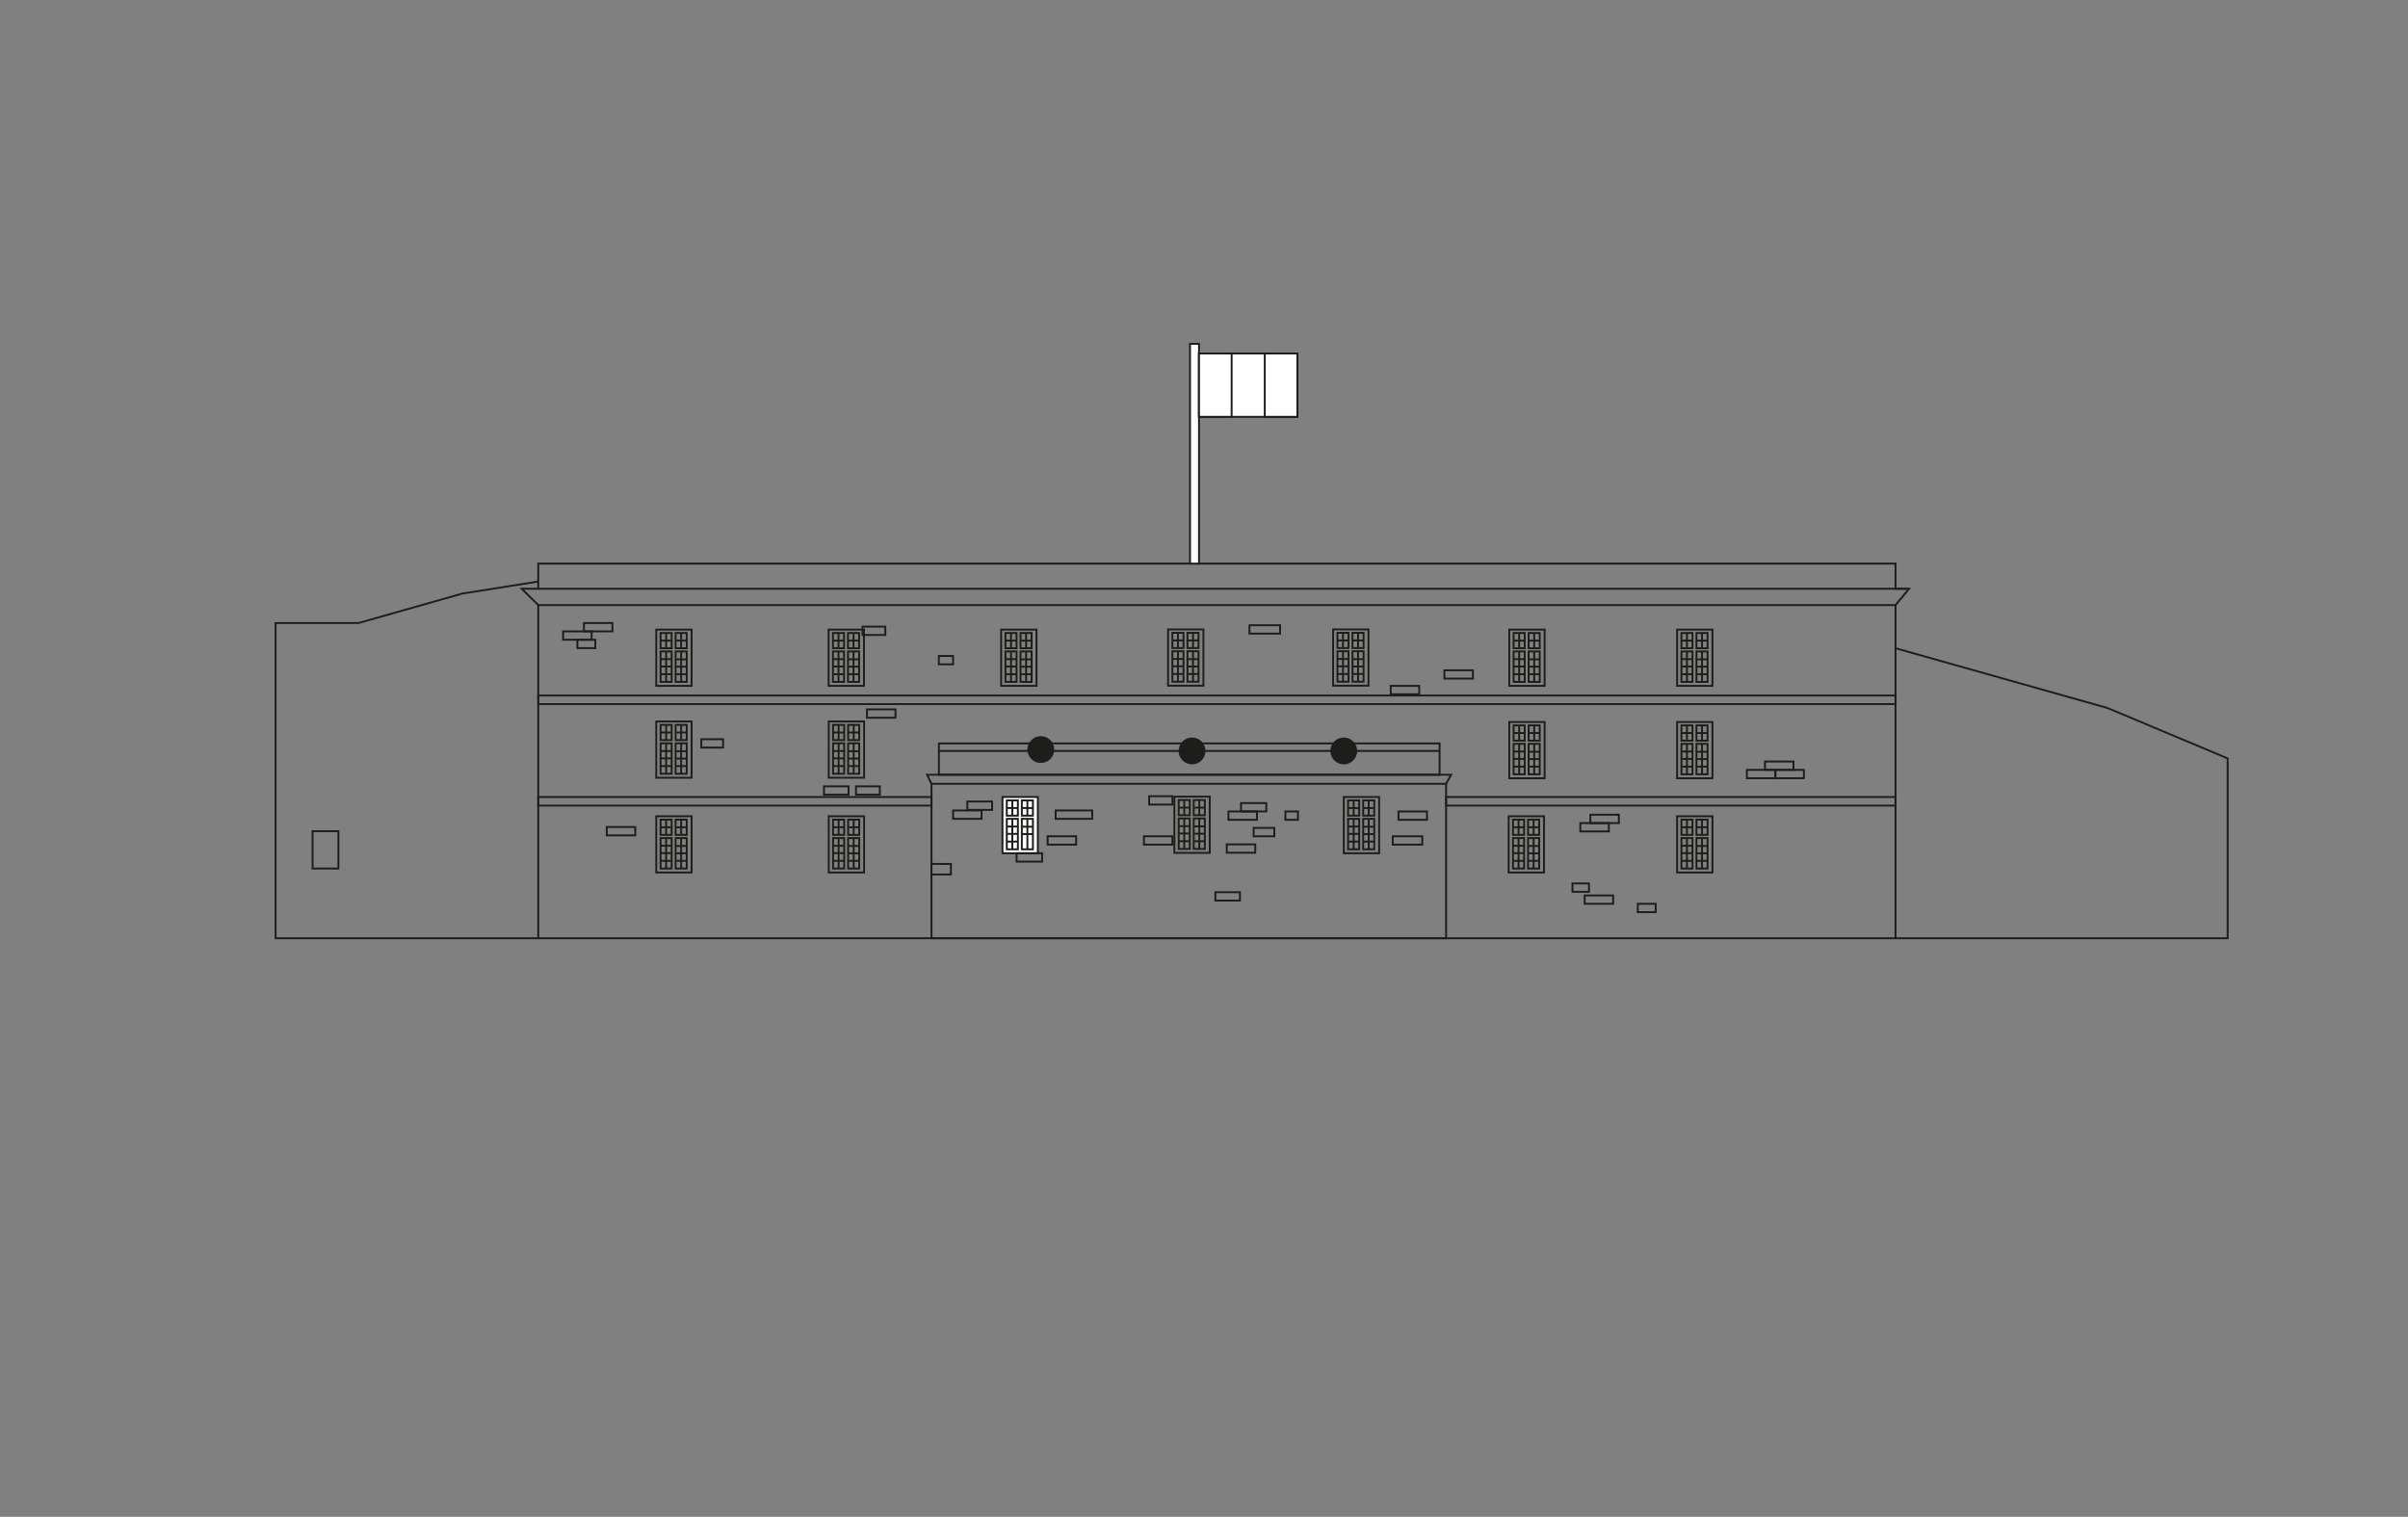 <?xml version="1.0" encoding="UTF-8"?>
<svg id="Calque_1" data-name="Calque 1" xmlns="http://www.w3.org/2000/svg" width="1270" height="800" viewBox="0 0 1270 800">
  <rect x="0" y="0" width="1270" height="800" fill="#808080" stroke="none"/>
  <defs>
    <style>
      .cls-1 {
        fill: #fff;
      }

      .cls-1, .cls-2 {
        stroke: #1d1d1b;
        stroke-miterlimit: 10;
      }

      .cls-3 {
        fill: #1d1d1b;
        stroke-width: 0px;
      }

      .cls-2 {
        fill: none;
      }
    </style>
  </defs>
  <g id="fenetre">
    <line class="cls-1" x1="539.17" y1="443.97" x2="545.02" y2="443.97"/>
    <g id="FENETRE">
      <rect class="cls-1" x="528.71" y="420.36" width="18.65" height="29.66"/>
      <rect class="cls-1" x="530.99" y="431.87" width="5.85" height="16.07"/>
      <rect class="cls-1" x="538.92" y="431.87" width="5.85" height="16.07"/>
      <rect class="cls-1" x="538.92" y="422.15" width="5.85" height="8.04"/>
      <rect class="cls-1" x="530.99" y="422.15" width="5.85" height="8.04"/>
      <line class="cls-1" x1="533.91" y1="431.87" x2="533.91" y2="447.94"/>
      <line class="cls-1" x1="541.85" y1="431.87" x2="541.85" y2="447.94"/>
      <line class="cls-1" x1="541.85" y1="422.15" x2="541.85" y2="430.18"/>
      <line class="cls-1" x1="533.91" y1="422.15" x2="533.91" y2="430.18"/>
      <line class="cls-1" x1="538.92" y1="426.17" x2="544.78" y2="426.17"/>
      <line class="cls-1" x1="530.99" y1="426.17" x2="536.84" y2="426.17"/>
      <line class="cls-1" x1="539.17" y1="436.04" x2="545.02" y2="436.04"/>
      <line class="cls-1" x1="538.92" y1="439.91" x2="544.78" y2="439.91"/>
      <line class="cls-1" x1="531.11" y1="435.94" x2="536.96" y2="435.94"/>
      <line class="cls-1" x1="530.86" y1="439.81" x2="536.72" y2="439.81"/>
      <line class="cls-1" x1="531.11" y1="443.87" x2="536.96" y2="443.87"/>
    </g>
  </g>
  <g id="barriere">
    <rect class="cls-2" x="495.18" y="392.09" width="264.07" height="16.53"/>
    <line class="cls-2" x1="495.18" y1="396.06" x2="759.25" y2="396.06"/>
    <g id="blason">
      <circle class="cls-3" cx="548.93" cy="395.33" r="7.08"/>
      <circle class="cls-3" cx="628.7" cy="396.06" r="7.08"/>
      <circle class="cls-3" cx="708.72" cy="396.06" r="7.08"/>
    </g>
  </g>
  <g id="brique">
    <rect class="cls-2" x="502.67" y="427.46" width="15.03" height="4.41"/>
    <rect class="cls-2" x="510.18" y="422.74" width="13.07" height="4.41"/>
    <rect class="cls-2" x="556.77" y="427.46" width="19.29" height="4.41"/>
    <rect class="cls-2" x="603.33" y="441.07" width="15.03" height="4.41"/>
    <rect class="cls-2" x="552.54" y="441.07" width="15.03" height="4.41"/>
    <rect class="cls-2" x="606.08" y="419.94" width="12.28" height="4.41"/>
    <rect class="cls-2" x="647.9" y="427.98" width="15.03" height="4.41"/>
    <rect class="cls-2" x="654.52" y="423.56" width="13.33" height="4.41"/>
    <rect class="cls-2" x="661.19" y="436.66" width="10.9" height="4.41"/>
    <rect class="cls-2" x="647" y="445.34" width="15.03" height="4.41"/>
    <rect class="cls-2" x="737.58" y="427.98" width="15.03" height="4.41"/>
    <rect class="cls-2" x="734.54" y="441.07" width="15.58" height="4.41"/>
    <rect class="cls-2" x="677.93" y="427.98" width="6.63" height="4.41"/>
    <rect class="cls-2" x="641" y="470.57" width="12.94" height="4.41"/>
    <rect class="cls-2" x="536.15" y="450.02" width="13.47" height="4.41"/>
    <rect class="cls-2" x="491.27" y="455.65" width="10.25" height="5.58"/>
    <rect class="cls-2" x="658.98" y="329.77" width="16.15" height="4.41"/>
    <rect class="cls-2" x="495.15" y="345.97" width="7.51" height="4.41"/>
    <rect class="cls-2" x="454.92" y="330.49" width="12.01" height="4.41"/>
    <rect class="cls-2" x="320.01" y="436.18" width="15.03" height="4.41"/>
    <rect class="cls-2" x="297" y="333.01" width="15.03" height="4.41"/>
    <rect class="cls-2" x="307.97" y="328.59" width="15.03" height="4.41"/>
    <rect class="cls-2" x="304.51" y="337.42" width="9.46" height="4.41"/>
    <rect class="cls-2" x="835.76" y="472.27" width="15.03" height="4.41"/>
    <rect class="cls-2" x="829.34" y="465.95" width="8.7" height="4.41"/>
    <rect class="cls-2" x="863.78" y="476.68" width="9.45" height="4.41"/>
    <rect class="cls-2" x="921.32" y="406.05" width="15.03" height="4.41"/>
    <rect class="cls-2" x="936.35" y="406.05" width="15.03" height="4.41"/>
    <rect class="cls-2" x="930.86" y="401.64" width="15.03" height="4.41"/>
    <rect class="cls-2" x="838.77" y="429.7" width="15.03" height="4.41"/>
    <rect class="cls-2" x="833.48" y="434.11" width="15.03" height="4.41"/>
    <rect class="cls-2" x="733.48" y="361.75" width="15.03" height="4.41"/>
    <rect class="cls-2" x="761.79" y="353.51" width="15.03" height="4.41"/>
    <rect class="cls-2" x="451.45" y="414.73" width="12.57" height="4.41"/>
    <rect class="cls-2" x="434.56" y="414.73" width="12.97" height="4.41"/>
    <rect class="cls-2" x="369.88" y="389.88" width="11.48" height="4.41"/>
    <rect class="cls-2" x="457.26" y="374.14" width="15.03" height="4.41"/>
  </g>
  <g id="fenetre-2" data-name="fenetre">
    <rect class="cls-2" x="619.38" y="420.16" width="18.65" height="29.66"/>
    <rect class="cls-2" x="621.66" y="431.67" width="5.85" height="16.07"/>
    <rect class="cls-2" x="629.59" y="431.67" width="5.85" height="16.07"/>
    <rect class="cls-2" x="629.59" y="421.95" width="5.85" height="8.04"/>
    <rect class="cls-2" x="621.66" y="421.95" width="5.85" height="8.04"/>
    <line class="cls-2" x1="624.58" y1="431.67" x2="624.58" y2="447.74"/>
    <line class="cls-2" x1="632.52" y1="431.67" x2="632.52" y2="447.74"/>
    <line class="cls-2" x1="632.52" y1="421.95" x2="632.52" y2="429.99"/>
    <line class="cls-2" x1="624.58" y1="421.95" x2="624.58" y2="429.99"/>
    <line class="cls-2" x1="629.59" y1="425.97" x2="635.45" y2="425.97"/>
    <line class="cls-2" x1="621.66" y1="425.97" x2="627.51" y2="425.97"/>
    <line class="cls-2" x1="629.84" y1="435.84" x2="635.69" y2="435.84"/>
    <line class="cls-2" x1="629.59" y1="439.71" x2="635.45" y2="439.71"/>
    <line class="cls-2" x1="621.78" y1="435.74" x2="627.63" y2="435.74"/>
    <line class="cls-2" x1="621.53" y1="439.61" x2="627.39" y2="439.61"/>
    <line class="cls-2" x1="621.78" y1="443.68" x2="627.63" y2="443.68"/>
    <line class="cls-2" x1="629.59" y1="443.68" x2="635.45" y2="443.68"/>
  </g>
  <g id="fenetre-3" data-name="fenetre">
    <g id="FENETRE-2" data-name="FENETRE">
      <rect class="cls-2" x="708.72" y="420.36" width="18.65" height="29.66"/>
      <rect class="cls-2" x="711" y="431.87" width="5.85" height="16.07"/>
      <rect class="cls-2" x="718.94" y="431.87" width="5.85" height="16.07"/>
      <rect class="cls-2" x="718.94" y="422.15" width="5.85" height="8.04"/>
      <rect class="cls-2" x="711" y="422.15" width="5.85" height="8.04"/>
      <line class="cls-2" x1="713.93" y1="431.87" x2="713.93" y2="447.94"/>
      <line class="cls-2" x1="721.87" y1="431.87" x2="721.87" y2="447.94"/>
      <line class="cls-2" x1="721.87" y1="422.15" x2="721.87" y2="430.18"/>
      <line class="cls-2" x1="713.93" y1="422.15" x2="713.93" y2="430.18"/>
      <line class="cls-2" x1="718.94" y1="426.17" x2="724.79" y2="426.17"/>
      <line class="cls-2" x1="711" y1="426.17" x2="716.86" y2="426.17"/>
      <line class="cls-2" x1="719.19" y1="436.04" x2="725.04" y2="436.04"/>
      <line class="cls-2" x1="718.94" y1="439.91" x2="724.79" y2="439.91"/>
      <line class="cls-2" x1="711.13" y1="435.94" x2="716.98" y2="435.94"/>
      <line class="cls-2" x1="710.88" y1="439.81" x2="716.73" y2="439.81"/>
      <line class="cls-2" x1="711.13" y1="443.87" x2="716.98" y2="443.87"/>
    </g>
    <line class="cls-2" x1="718.94" y1="443.87" x2="724.79" y2="443.87"/>
  </g>
  <g id="fenetre-4" data-name="fenetre">
    <g id="FENETRE-3" data-name="FENETRE">
      <rect class="cls-2" x="795.69" y="430.51" width="18.65" height="29.66"/>
      <rect class="cls-2" x="797.97" y="442.01" width="5.85" height="16.07"/>
      <rect class="cls-2" x="805.91" y="442.01" width="5.85" height="16.07"/>
      <rect class="cls-2" x="805.91" y="432.29" width="5.85" height="8.04"/>
      <rect class="cls-2" x="797.97" y="432.29" width="5.85" height="8.04"/>
      <line class="cls-2" x1="800.9" y1="442.01" x2="800.9" y2="458.08"/>
      <line class="cls-2" x1="808.83" y1="442.01" x2="808.83" y2="458.08"/>
      <line class="cls-2" x1="808.83" y1="432.29" x2="808.83" y2="440.33"/>
      <line class="cls-2" x1="800.9" y1="432.29" x2="800.9" y2="440.33"/>
      <line class="cls-2" x1="805.91" y1="436.31" x2="811.76" y2="436.31"/>
      <line class="cls-2" x1="797.97" y1="436.31" x2="803.82" y2="436.31"/>
      <line class="cls-2" x1="806.16" y1="446.18" x2="812.01" y2="446.18"/>
      <line class="cls-2" x1="805.91" y1="450.05" x2="811.76" y2="450.05"/>
      <line class="cls-2" x1="798.1" y1="446.08" x2="803.95" y2="446.08"/>
      <line class="cls-2" x1="797.85" y1="449.95" x2="803.7" y2="449.95"/>
      <line class="cls-2" x1="798.1" y1="454.02" x2="803.95" y2="454.02"/>
    </g>
    <line class="cls-2" x1="805.91" y1="454.02" x2="811.76" y2="454.02"/>
  </g>
  <g id="fenetre-5" data-name="fenetre">
    <g id="FENETRE-4" data-name="FENETRE">
      <rect class="cls-2" x="884.52" y="430.51" width="18.65" height="29.66"/>
      <rect class="cls-2" x="886.8" y="442.01" width="5.85" height="16.07"/>
      <rect class="cls-2" x="894.73" y="442.01" width="5.85" height="16.07"/>
      <rect class="cls-2" x="894.73" y="432.29" width="5.85" height="8.04"/>
      <rect class="cls-2" x="886.8" y="432.29" width="5.85" height="8.04"/>
      <line class="cls-2" x1="889.72" y1="442.01" x2="889.72" y2="458.08"/>
      <line class="cls-2" x1="897.66" y1="442.01" x2="897.66" y2="458.08"/>
      <line class="cls-2" x1="897.66" y1="432.29" x2="897.66" y2="440.33"/>
      <line class="cls-2" x1="889.72" y1="432.29" x2="889.72" y2="440.33"/>
      <line class="cls-2" x1="894.73" y1="436.31" x2="900.59" y2="436.31"/>
      <line class="cls-2" x1="886.8" y1="436.31" x2="892.65" y2="436.31"/>
      <line class="cls-2" x1="894.98" y1="446.18" x2="900.84" y2="446.18"/>
      <line class="cls-2" x1="894.73" y1="450.05" x2="900.59" y2="450.05"/>
      <line class="cls-2" x1="886.92" y1="446.08" x2="892.77" y2="446.08"/>
      <line class="cls-2" x1="886.67" y1="449.95" x2="892.53" y2="449.95"/>
      <line class="cls-2" x1="886.92" y1="454.02" x2="892.77" y2="454.02"/>
    </g>
    <line class="cls-2" x1="894.73" y1="454.02" x2="900.59" y2="454.02"/>
  </g>
  <g id="fenetre-6" data-name="fenetre">
    <g id="FENETRE-5" data-name="FENETRE">
      <rect class="cls-2" x="884.52" y="380.81" width="18.65" height="29.66"/>
      <rect class="cls-2" x="886.8" y="392.31" width="5.85" height="16.07"/>
      <rect class="cls-2" x="894.73" y="392.31" width="5.85" height="16.07"/>
      <rect class="cls-2" x="894.73" y="382.59" width="5.85" height="8.04"/>
      <rect class="cls-2" x="886.8" y="382.59" width="5.85" height="8.04"/>
      <line class="cls-2" x1="889.72" y1="392.31" x2="889.72" y2="408.38"/>
      <line class="cls-2" x1="897.66" y1="392.31" x2="897.66" y2="408.38"/>
      <line class="cls-2" x1="897.66" y1="382.59" x2="897.66" y2="390.63"/>
      <line class="cls-2" x1="889.72" y1="382.59" x2="889.72" y2="390.63"/>
      <line class="cls-2" x1="894.73" y1="386.61" x2="900.59" y2="386.61"/>
      <line class="cls-2" x1="886.8" y1="386.61" x2="892.65" y2="386.61"/>
      <line class="cls-2" x1="894.98" y1="396.48" x2="900.84" y2="396.48"/>
      <line class="cls-2" x1="894.73" y1="400.35" x2="900.59" y2="400.35"/>
      <line class="cls-2" x1="886.92" y1="396.38" x2="892.77" y2="396.38"/>
      <line class="cls-2" x1="886.67" y1="400.25" x2="892.53" y2="400.25"/>
      <line class="cls-2" x1="886.92" y1="404.32" x2="892.77" y2="404.32"/>
    </g>
    <line class="cls-2" x1="894.73" y1="404.32" x2="900.59" y2="404.32"/>
  </g>
  <g id="fenetre-7" data-name="fenetre">
    <g id="FENETRE-6" data-name="FENETRE">
      <rect class="cls-2" x="796" y="380.81" width="18.65" height="29.66"/>
      <rect class="cls-2" x="798.29" y="392.31" width="5.85" height="16.07"/>
      <rect class="cls-2" x="806.22" y="392.31" width="5.85" height="16.07"/>
      <rect class="cls-2" x="806.22" y="382.59" width="5.85" height="8.04"/>
      <rect class="cls-2" x="798.29" y="382.59" width="5.85" height="8.04"/>
      <line class="cls-2" x1="801.21" y1="392.31" x2="801.21" y2="408.38"/>
      <line class="cls-2" x1="809.15" y1="392.31" x2="809.15" y2="408.38"/>
      <line class="cls-2" x1="809.15" y1="382.59" x2="809.15" y2="390.63"/>
      <line class="cls-2" x1="801.21" y1="382.59" x2="801.21" y2="390.63"/>
      <line class="cls-2" x1="806.22" y1="386.61" x2="812.07" y2="386.61"/>
      <line class="cls-2" x1="798.29" y1="386.61" x2="804.14" y2="386.61"/>
      <line class="cls-2" x1="806.47" y1="396.48" x2="812.32" y2="396.48"/>
      <line class="cls-2" x1="806.22" y1="400.35" x2="812.07" y2="400.35"/>
      <line class="cls-2" x1="798.41" y1="396.38" x2="804.26" y2="396.38"/>
      <line class="cls-2" x1="798.16" y1="400.25" x2="804.01" y2="400.25"/>
      <line class="cls-2" x1="798.41" y1="404.32" x2="804.26" y2="404.32"/>
    </g>
    <line class="cls-2" x1="806.22" y1="404.32" x2="812.07" y2="404.32"/>
  </g>
  <g id="fenetre-8" data-name="fenetre">
    <g id="FENETRE-7" data-name="FENETRE">
      <rect class="cls-2" x="796" y="332.07" width="18.65" height="29.66"/>
      <rect class="cls-2" x="798.29" y="343.58" width="5.85" height="16.07"/>
      <rect class="cls-2" x="806.22" y="343.58" width="5.85" height="16.07"/>
      <rect class="cls-2" x="806.22" y="333.86" width="5.85" height="8.04"/>
      <rect class="cls-2" x="798.29" y="333.86" width="5.85" height="8.04"/>
      <line class="cls-2" x1="801.21" y1="343.58" x2="801.21" y2="359.65"/>
      <line class="cls-2" x1="809.15" y1="343.58" x2="809.15" y2="359.65"/>
      <line class="cls-2" x1="809.15" y1="333.86" x2="809.15" y2="341.89"/>
      <line class="cls-2" x1="801.21" y1="333.86" x2="801.21" y2="341.89"/>
      <line class="cls-2" x1="806.22" y1="337.88" x2="812.07" y2="337.88"/>
      <line class="cls-2" x1="798.29" y1="337.88" x2="804.14" y2="337.88"/>
      <line class="cls-2" x1="806.47" y1="347.75" x2="812.32" y2="347.75"/>
      <line class="cls-2" x1="806.22" y1="351.62" x2="812.07" y2="351.62"/>
      <line class="cls-2" x1="798.41" y1="347.65" x2="804.26" y2="347.65"/>
      <line class="cls-2" x1="798.16" y1="351.52" x2="804.01" y2="351.52"/>
      <line class="cls-2" x1="798.41" y1="355.58" x2="804.26" y2="355.58"/>
    </g>
    <line class="cls-2" x1="806.22" y1="355.58" x2="812.07" y2="355.58"/>
  </g>
  <g id="fenetre-9" data-name="fenetre">
    <g id="FENETRE-8" data-name="FENETRE">
      <rect class="cls-2" x="884.52" y="332.07" width="18.65" height="29.66"/>
      <rect class="cls-2" x="886.8" y="343.58" width="5.85" height="16.07"/>
      <rect class="cls-2" x="894.73" y="343.58" width="5.85" height="16.07"/>
      <rect class="cls-2" x="894.73" y="333.86" width="5.85" height="8.04"/>
      <rect class="cls-2" x="886.8" y="333.86" width="5.85" height="8.04"/>
      <line class="cls-2" x1="889.72" y1="343.58" x2="889.72" y2="359.65"/>
      <line class="cls-2" x1="897.66" y1="343.58" x2="897.66" y2="359.65"/>
      <line class="cls-2" x1="897.66" y1="333.86" x2="897.66" y2="341.89"/>
      <line class="cls-2" x1="889.72" y1="333.86" x2="889.72" y2="341.89"/>
      <line class="cls-2" x1="894.73" y1="337.88" x2="900.59" y2="337.88"/>
      <line class="cls-2" x1="886.8" y1="337.88" x2="892.65" y2="337.88"/>
      <line class="cls-2" x1="894.98" y1="347.75" x2="900.84" y2="347.75"/>
      <line class="cls-2" x1="894.73" y1="351.62" x2="900.59" y2="351.62"/>
      <line class="cls-2" x1="886.92" y1="347.65" x2="892.77" y2="347.65"/>
      <line class="cls-2" x1="886.67" y1="351.52" x2="892.53" y2="351.52"/>
      <line class="cls-2" x1="886.92" y1="355.58" x2="892.77" y2="355.58"/>
    </g>
    <line class="cls-2" x1="894.73" y1="355.58" x2="900.59" y2="355.58"/>
  </g>
  <g id="fenetre-10" data-name="fenetre">
    <g id="FENETRE-9" data-name="FENETRE">
      <rect class="cls-2" x="703.1" y="331.97" width="18.65" height="29.66"/>
      <rect class="cls-2" x="705.38" y="343.48" width="5.85" height="16.07"/>
      <rect class="cls-2" x="713.32" y="343.48" width="5.85" height="16.07"/>
      <rect class="cls-2" x="713.32" y="333.76" width="5.85" height="8.04"/>
      <rect class="cls-2" x="705.38" y="333.76" width="5.85" height="8.04"/>
      <line class="cls-2" x1="708.31" y1="343.48" x2="708.31" y2="359.55"/>
      <line class="cls-2" x1="716.25" y1="343.48" x2="716.25" y2="359.55"/>
      <line class="cls-2" x1="716.25" y1="333.76" x2="716.25" y2="341.8"/>
      <line class="cls-2" x1="708.31" y1="333.76" x2="708.31" y2="341.8"/>
      <line class="cls-2" x1="713.32" y1="337.78" x2="719.17" y2="337.78"/>
      <line class="cls-2" x1="705.38" y1="337.78" x2="711.24" y2="337.78"/>
      <line class="cls-2" x1="713.57" y1="347.65" x2="719.42" y2="347.65"/>
      <line class="cls-2" x1="713.32" y1="351.52" x2="719.17" y2="351.52"/>
      <line class="cls-2" x1="705.51" y1="347.55" x2="711.36" y2="347.55"/>
      <line class="cls-2" x1="705.26" y1="351.42" x2="711.11" y2="351.42"/>
      <line class="cls-2" x1="705.51" y1="355.48" x2="711.36" y2="355.48"/>
    </g>
    <line class="cls-2" x1="713.32" y1="355.48" x2="719.17" y2="355.48"/>
  </g>
  <g id="fenetre-11" data-name="fenetre">
    <g id="FENETRE-10" data-name="FENETRE">
      <rect class="cls-2" x="616.05" y="331.97" width="18.65" height="29.66"/>
      <rect class="cls-2" x="618.33" y="343.48" width="5.85" height="16.07"/>
      <rect class="cls-2" x="626.27" y="343.48" width="5.85" height="16.07"/>
      <rect class="cls-2" x="626.27" y="333.76" width="5.85" height="8.04"/>
      <rect class="cls-2" x="618.33" y="333.76" width="5.85" height="8.04"/>
      <line class="cls-2" x1="621.26" y1="343.48" x2="621.26" y2="359.55"/>
      <line class="cls-2" x1="629.2" y1="343.48" x2="629.2" y2="359.55"/>
      <line class="cls-2" x1="629.2" y1="333.76" x2="629.2" y2="341.8"/>
      <line class="cls-2" x1="621.26" y1="333.76" x2="621.26" y2="341.8"/>
      <line class="cls-2" x1="626.27" y1="337.78" x2="632.12" y2="337.78"/>
      <line class="cls-2" x1="618.33" y1="337.78" x2="624.19" y2="337.78"/>
      <line class="cls-2" x1="626.52" y1="347.65" x2="632.37" y2="347.65"/>
      <line class="cls-2" x1="626.27" y1="351.52" x2="632.12" y2="351.52"/>
      <line class="cls-2" x1="618.46" y1="347.55" x2="624.31" y2="347.55"/>
      <line class="cls-2" x1="618.21" y1="351.42" x2="624.06" y2="351.42"/>
      <line class="cls-2" x1="618.46" y1="355.48" x2="624.31" y2="355.48"/>
    </g>
    <line class="cls-2" x1="626.27" y1="355.48" x2="632.12" y2="355.48"/>
  </g>
  <g id="fenetre-12" data-name="fenetre">
    <g id="FENETRE-11" data-name="FENETRE">
      <rect class="cls-2" x="528.01" y="332.07" width="18.65" height="29.66"/>
      <rect class="cls-2" x="530.29" y="343.58" width="5.85" height="16.07"/>
      <rect class="cls-2" x="538.23" y="343.58" width="5.85" height="16.07"/>
      <rect class="cls-2" x="538.23" y="333.86" width="5.85" height="8.04"/>
      <rect class="cls-2" x="530.29" y="333.86" width="5.85" height="8.04"/>
      <line class="cls-2" x1="533.22" y1="343.58" x2="533.22" y2="359.65"/>
      <line class="cls-2" x1="541.16" y1="343.58" x2="541.16" y2="359.65"/>
      <line class="cls-2" x1="541.16" y1="333.86" x2="541.16" y2="341.89"/>
      <line class="cls-2" x1="533.22" y1="333.86" x2="533.22" y2="341.89"/>
      <line class="cls-2" x1="538.23" y1="337.88" x2="544.08" y2="337.88"/>
      <line class="cls-2" x1="530.29" y1="337.88" x2="536.15" y2="337.88"/>
      <line class="cls-2" x1="538.48" y1="347.75" x2="544.33" y2="347.75"/>
      <line class="cls-2" x1="538.23" y1="351.62" x2="544.08" y2="351.62"/>
      <line class="cls-2" x1="530.42" y1="347.65" x2="536.27" y2="347.65"/>
      <line class="cls-2" x1="530.17" y1="351.52" x2="536.02" y2="351.52"/>
      <line class="cls-2" x1="530.42" y1="355.58" x2="536.27" y2="355.58"/>
    </g>
    <line class="cls-2" x1="538.23" y1="355.58" x2="544.08" y2="355.58"/>
  </g>
  <g id="fenetre-13" data-name="fenetre">
    <g id="FENETRE-12" data-name="FENETRE">
      <rect class="cls-2" x="437.02" y="332.07" width="18.65" height="29.66"/>
      <rect class="cls-2" x="439.3" y="343.58" width="5.85" height="16.07"/>
      <rect class="cls-2" x="447.24" y="343.58" width="5.85" height="16.07"/>
      <rect class="cls-2" x="447.24" y="333.86" width="5.85" height="8.04"/>
      <rect class="cls-2" x="439.3" y="333.86" width="5.85" height="8.04"/>
      <line class="cls-2" x1="442.23" y1="343.58" x2="442.23" y2="359.65"/>
      <line class="cls-2" x1="450.16" y1="343.58" x2="450.16" y2="359.65"/>
      <line class="cls-2" x1="450.16" y1="333.86" x2="450.16" y2="341.89"/>
      <line class="cls-2" x1="442.23" y1="333.86" x2="442.23" y2="341.89"/>
      <line class="cls-2" x1="447.24" y1="337.88" x2="453.09" y2="337.88"/>
      <line class="cls-2" x1="439.3" y1="337.88" x2="445.15" y2="337.88"/>
      <line class="cls-2" x1="447.48" y1="347.75" x2="453.34" y2="347.75"/>
      <line class="cls-2" x1="447.24" y1="351.62" x2="453.09" y2="351.62"/>
      <line class="cls-2" x1="439.42" y1="347.65" x2="445.28" y2="347.65"/>
      <line class="cls-2" x1="439.18" y1="351.52" x2="445.03" y2="351.52"/>
      <line class="cls-2" x1="439.42" y1="355.58" x2="445.28" y2="355.58"/>
    </g>
    <line class="cls-2" x1="447.24" y1="355.58" x2="453.09" y2="355.58"/>
  </g>
  <g id="fenetre-14" data-name="fenetre">
    <g id="FENETRE-13" data-name="FENETRE">
      <rect class="cls-2" x="346.11" y="332.07" width="18.65" height="29.66"/>
      <rect class="cls-2" x="348.39" y="343.58" width="5.85" height="16.07"/>
      <rect class="cls-2" x="356.33" y="343.58" width="5.85" height="16.07"/>
      <rect class="cls-2" x="356.33" y="333.86" width="5.85" height="8.04"/>
      <rect class="cls-2" x="348.39" y="333.86" width="5.85" height="8.04"/>
      <line class="cls-2" x1="351.32" y1="343.58" x2="351.32" y2="359.65"/>
      <line class="cls-2" x1="359.25" y1="343.58" x2="359.25" y2="359.65"/>
      <line class="cls-2" x1="359.25" y1="333.86" x2="359.25" y2="341.89"/>
      <line class="cls-2" x1="351.32" y1="333.86" x2="351.32" y2="341.89"/>
      <line class="cls-2" x1="356.33" y1="337.88" x2="362.18" y2="337.88"/>
      <line class="cls-2" x1="348.39" y1="337.88" x2="354.24" y2="337.88"/>
      <line class="cls-2" x1="356.57" y1="347.75" x2="362.43" y2="347.75"/>
      <line class="cls-2" x1="356.33" y1="351.62" x2="362.18" y2="351.62"/>
      <line class="cls-2" x1="348.51" y1="347.65" x2="354.37" y2="347.65"/>
      <line class="cls-2" x1="348.27" y1="351.52" x2="354.12" y2="351.52"/>
      <line class="cls-2" x1="348.51" y1="355.58" x2="354.37" y2="355.58"/>
    </g>
    <line class="cls-2" x1="356.33" y1="355.58" x2="362.18" y2="355.58"/>
  </g>
  <g id="fenetre-15" data-name="fenetre">
    <g id="FENETRE-14" data-name="FENETRE">
      <rect class="cls-2" x="346.11" y="380.53" width="18.65" height="29.66"/>
      <rect class="cls-2" x="348.39" y="392.04" width="5.85" height="16.07"/>
      <rect class="cls-2" x="356.33" y="392.04" width="5.85" height="16.07"/>
      <rect class="cls-2" x="356.33" y="382.32" width="5.85" height="8.04"/>
      <rect class="cls-2" x="348.39" y="382.32" width="5.85" height="8.04"/>
      <line class="cls-2" x1="351.32" y1="392.04" x2="351.32" y2="408.11"/>
      <line class="cls-2" x1="359.25" y1="392.04" x2="359.25" y2="408.11"/>
      <line class="cls-2" x1="359.25" y1="382.32" x2="359.25" y2="390.35"/>
      <line class="cls-2" x1="351.32" y1="382.32" x2="351.32" y2="390.35"/>
      <line class="cls-2" x1="356.33" y1="386.34" x2="362.18" y2="386.34"/>
      <line class="cls-2" x1="348.39" y1="386.34" x2="354.24" y2="386.34"/>
      <line class="cls-2" x1="356.57" y1="396.21" x2="362.43" y2="396.21"/>
      <line class="cls-2" x1="356.33" y1="400.08" x2="362.18" y2="400.08"/>
      <line class="cls-2" x1="348.51" y1="396.11" x2="354.37" y2="396.11"/>
      <line class="cls-2" x1="348.27" y1="399.98" x2="354.12" y2="399.98"/>
      <line class="cls-2" x1="348.51" y1="404.04" x2="354.37" y2="404.04"/>
    </g>
    <line class="cls-2" x1="356.33" y1="404.04" x2="362.18" y2="404.04"/>
  </g>
  <g id="fenetre-16" data-name="fenetre">
    <g id="FENETRE-15" data-name="FENETRE">
      <rect class="cls-2" x="437.09" y="380.53" width="18.65" height="29.66"/>
      <rect class="cls-2" x="439.37" y="392.04" width="5.85" height="16.07"/>
      <rect class="cls-2" x="447.31" y="392.04" width="5.85" height="16.07"/>
      <rect class="cls-2" x="447.31" y="382.32" width="5.85" height="8.04"/>
      <rect class="cls-2" x="439.37" y="382.32" width="5.85" height="8.04"/>
      <line class="cls-2" x1="442.3" y1="392.04" x2="442.3" y2="408.11"/>
      <line class="cls-2" x1="450.24" y1="392.04" x2="450.24" y2="408.11"/>
      <line class="cls-2" x1="450.24" y1="382.32" x2="450.24" y2="390.35"/>
      <line class="cls-2" x1="442.3" y1="382.32" x2="442.3" y2="390.35"/>
      <line class="cls-2" x1="447.31" y1="386.34" x2="453.16" y2="386.34"/>
      <line class="cls-2" x1="439.37" y1="386.34" x2="445.23" y2="386.34"/>
      <line class="cls-2" x1="447.56" y1="396.21" x2="453.41" y2="396.21"/>
      <line class="cls-2" x1="447.31" y1="400.08" x2="453.16" y2="400.08"/>
      <line class="cls-2" x1="439.5" y1="396.11" x2="445.35" y2="396.11"/>
      <line class="cls-2" x1="439.25" y1="399.98" x2="445.1" y2="399.98"/>
      <line class="cls-2" x1="439.5" y1="404.04" x2="445.35" y2="404.04"/>
    </g>
    <line class="cls-2" x1="447.31" y1="404.04" x2="453.16" y2="404.04"/>
  </g>
  <g id="fenetre-17" data-name="fenetre">
    <g id="FENETRE-16" data-name="FENETRE">
      <rect class="cls-2" x="437.09" y="430.51" width="18.65" height="29.66"/>
      <rect class="cls-2" x="439.37" y="442.01" width="5.85" height="16.07"/>
      <rect class="cls-2" x="447.31" y="442.01" width="5.85" height="16.07"/>
      <rect class="cls-2" x="447.31" y="432.29" width="5.85" height="8.04"/>
      <rect class="cls-2" x="439.37" y="432.29" width="5.85" height="8.04"/>
      <line class="cls-2" x1="442.3" y1="442.01" x2="442.3" y2="458.08"/>
      <line class="cls-2" x1="450.24" y1="442.01" x2="450.24" y2="458.08"/>
      <line class="cls-2" x1="450.24" y1="432.29" x2="450.24" y2="440.33"/>
      <line class="cls-2" x1="442.3" y1="432.29" x2="442.3" y2="440.33"/>
      <line class="cls-2" x1="447.31" y1="436.31" x2="453.16" y2="436.31"/>
      <line class="cls-2" x1="439.37" y1="436.31" x2="445.23" y2="436.31"/>
      <line class="cls-2" x1="447.56" y1="446.18" x2="453.41" y2="446.18"/>
      <line class="cls-2" x1="447.31" y1="450.05" x2="453.16" y2="450.05"/>
      <line class="cls-2" x1="439.5" y1="446.08" x2="445.35" y2="446.08"/>
      <line class="cls-2" x1="439.25" y1="449.95" x2="445.1" y2="449.95"/>
      <line class="cls-2" x1="439.5" y1="454.02" x2="445.35" y2="454.02"/>
    </g>
    <line class="cls-2" x1="447.31" y1="454.02" x2="453.16" y2="454.02"/>
  </g>
  <g id="fenetre-18" data-name="fenetre">
    <g id="FENETRE-17" data-name="FENETRE">
      <rect class="cls-2" x="346.11" y="430.51" width="18.65" height="29.66"/>
      <rect class="cls-2" x="348.39" y="442.01" width="5.85" height="16.07"/>
      <rect class="cls-2" x="356.33" y="442.01" width="5.85" height="16.07"/>
      <rect class="cls-2" x="356.33" y="432.29" width="5.85" height="8.04"/>
      <rect class="cls-2" x="348.39" y="432.29" width="5.85" height="8.04"/>
      <line class="cls-2" x1="351.32" y1="442.01" x2="351.32" y2="458.08"/>
      <line class="cls-2" x1="359.25" y1="442.01" x2="359.25" y2="458.08"/>
      <line class="cls-2" x1="359.25" y1="432.29" x2="359.25" y2="440.33"/>
      <line class="cls-2" x1="351.32" y1="432.29" x2="351.32" y2="440.33"/>
      <line class="cls-2" x1="356.33" y1="436.31" x2="362.18" y2="436.31"/>
      <line class="cls-2" x1="348.39" y1="436.31" x2="354.24" y2="436.31"/>
      <line class="cls-2" x1="356.57" y1="446.18" x2="362.43" y2="446.18"/>
      <line class="cls-2" x1="356.33" y1="450.05" x2="362.18" y2="450.05"/>
      <line class="cls-2" x1="348.51" y1="446.08" x2="354.37" y2="446.08"/>
      <line class="cls-2" x1="348.27" y1="449.95" x2="354.12" y2="449.95"/>
      <line class="cls-2" x1="348.51" y1="454.02" x2="354.37" y2="454.02"/>
    </g>
    <line class="cls-2" x1="356.33" y1="454.02" x2="362.18" y2="454.02"/>
  </g>
  <g id="facade">
    <g id="facade-2" data-name="facade">
      <polygon class="cls-2" points="999.71 310.52 999.71 297.25 283.88 297.25 283.88 310.52 275.15 310.52 283.88 319.14 283.88 494.86 999.71 494.86 999.71 319.14 1006.86 310.52 999.71 310.52"/>
      <polygon class="cls-2" points="765.33 408.62 762.69 408.62 491.27 408.62 488.95 408.62 491.27 413.39 491.27 494.86 762.69 494.86 762.69 413.36 765.33 408.62"/>
      <line class="cls-2" x1="283.88" y1="310.52" x2="1005.79" y2="310.52"/>
      <line class="cls-2" x1="999.71" y1="319.14" x2="283.88" y2="319.14"/>
      <line class="cls-2" x1="491.27" y1="413.39" x2="762.69" y2="413.39"/>
    </g>
    <rect class="cls-2" x="762.69" y="420.36" width="237.03" height="4.53"/>
    <rect class="cls-2" x="283.88" y="420.36" width="207.4" height="4.53"/>
    <rect class="cls-2" x="283.88" y="366.83" width="715.84" height="4.53"/>
  </g>
  <g id="drapeau">
    <rect class="cls-1" x="627.63" y="181.35" width="4.74" height="115.91"/>
    <rect class="cls-1" x="632.37" y="186.43" width="51.79" height="33.41"/>
    <rect class="cls-1" x="632.37" y="186.43" width="17.2" height="33.41"/>
    <rect class="cls-1" x="667.05" y="186.43" width="17.2" height="33.41"/>
  </g>
  <polyline class="cls-2" points="999.71 341.89 1111.57 373.43 1174.89 400 1174.89 494.86 999.71 494.86"/>
  <polyline class="cls-2" points="283.88 494.86 145.35 494.86 145.35 328.59 189.11 328.59 243.74 313.09 283.88 306.7"/>
  <rect class="cls-2" x="164.85" y="438.38" width="13.62" height="19.7"/>
</svg>